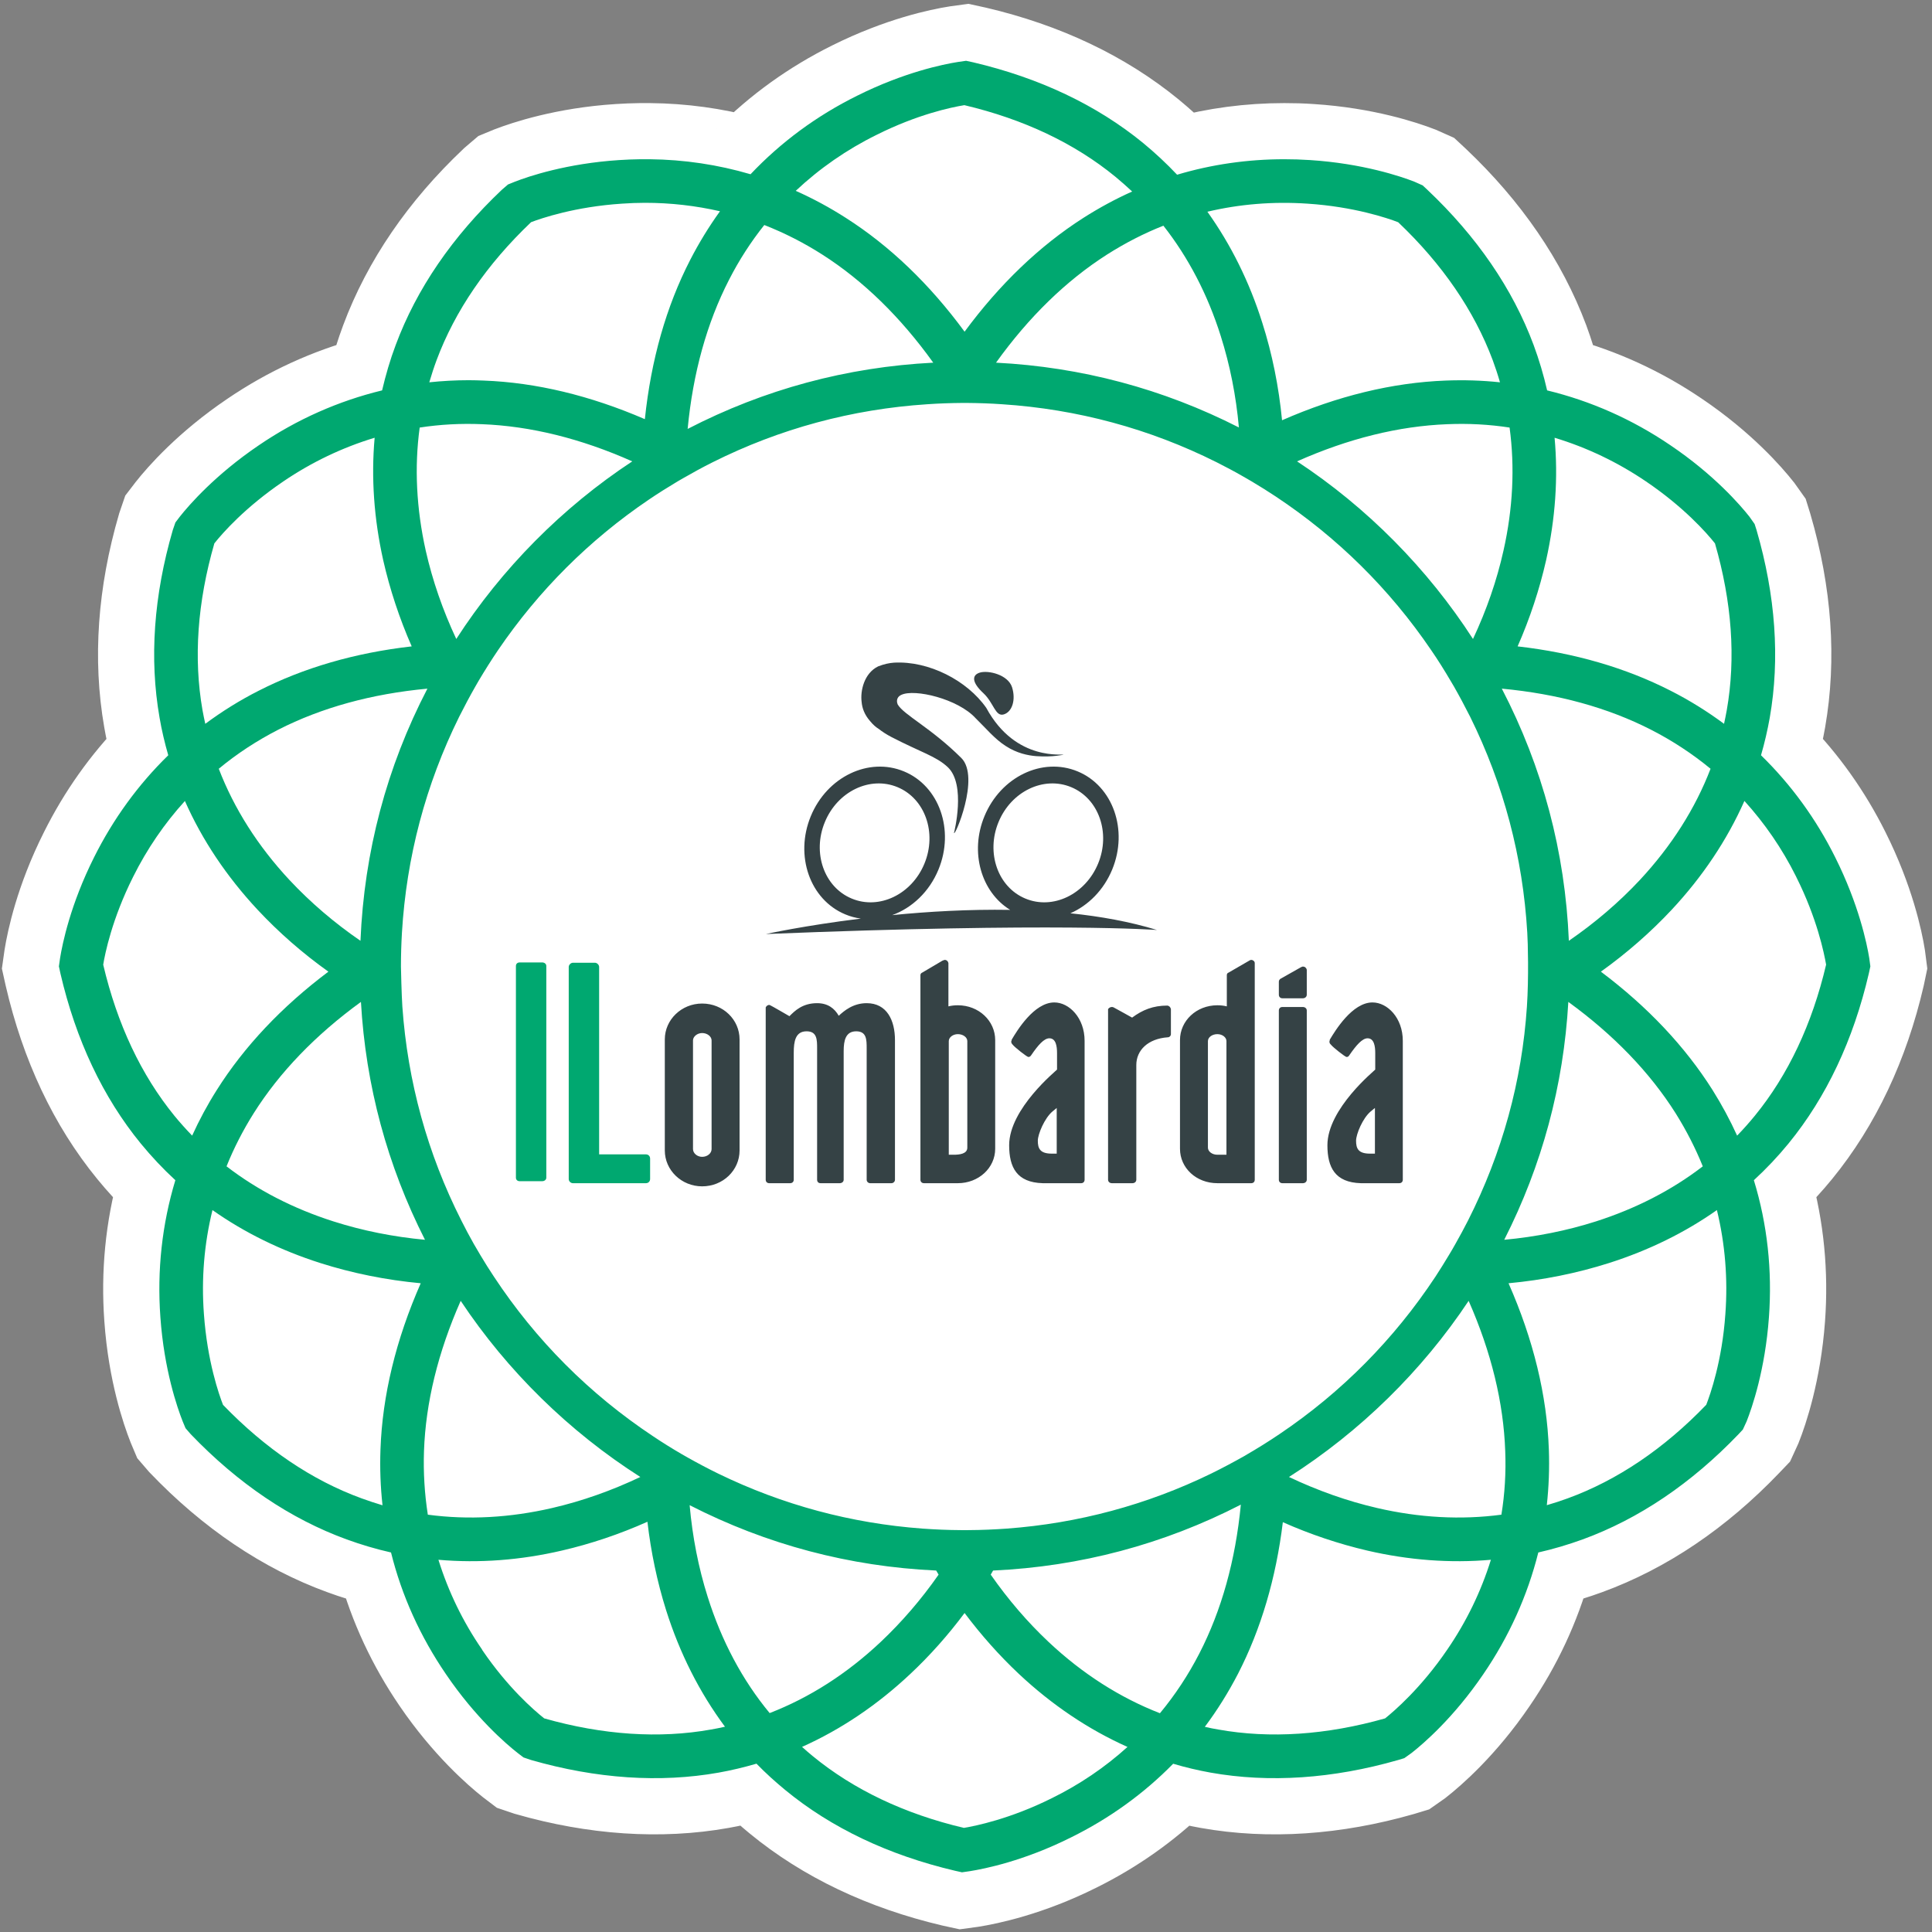 <svg xmlns="http://www.w3.org/2000/svg" viewBox="0 0 368 368" width="368" height="368">
	<rect x="0" y="0" width="368" height="368" fill="#808080" stroke="none"/>
	<style>
		tspan { white-space:pre }
		.shp0 { fill: #ffffff;stroke: #ffffff;stroke-width: 21.404 } 
		.shp1 { fill: #00a870 } 
		.shp2 { fill: #354245 } 
	</style>
	<path id="Path 4646" class="shp0" d="M356.06 182.52C355.61 179.73 354.06 172.26 349.57 163.3C346.18 156.49 341.82 150.36 336.62 145.04C335.9 144.3 335.62 143.26 335.88 142.27C336.37 140.42 336.77 138.56 337.1 136.7C339.06 125.48 338.22 113.46 334.58 100.97L334.22 99.81L333.24 98.43C331.48 96.2 326.5 90.43 318.17 84.81C311.41 80.22 304.09 76.86 296.36 74.79C295.34 74.52 294.55 73.73 294.29 72.7C293.69 70.33 292.96 67.98 292.12 65.7C288.13 55.03 281.32 45.08 271.88 36.14L270.99 35.31L269.42 34.61C266.78 33.59 259.55 31.14 249.56 30.5C247.91 30.38 246.25 30.34 244.63 30.34C238.23 30.34 231.92 31.17 225.85 32.82C224.83 33.09 223.77 32.81 223.03 32.06C221.35 30.36 219.57 28.75 217.74 27.24C208.92 20.02 198.04 14.85 185.36 11.88L184.03 11.59L182.5 11.8C179.7 12.24 172.24 13.76 163.25 18.25C156.09 21.81 149.67 26.41 144.15 31.98C143.41 32.72 142.36 33.01 141.34 32.74C135.66 31.21 129.76 30.4 123.78 30.34L121.97 30.34C120.62 30.36 119.28 30.41 117.95 30.5C107.96 31.14 100.73 33.59 98.08 34.61L96.77 35.15L95.61 36.14C86.16 45.08 79.37 55.03 75.39 65.7C74.54 67.98 73.8 70.33 73.2 72.71C72.94 73.73 72.15 74.52 71.13 74.79C63.41 76.86 56.08 80.22 49.33 84.81C41.02 90.42 36.02 96.19 34.27 98.41L33.42 99.52L32.92 100.98C29.29 113.46 28.44 125.48 30.4 136.7C30.72 138.55 31.13 140.42 31.62 142.27C31.88 143.26 31.6 144.3 30.89 145.04C25.68 150.36 21.33 156.5 17.94 163.3C13.43 172.26 11.9 179.73 11.45 182.52L11.23 184.07L11.53 185.42C14.47 198.09 19.6 208.99 26.82 217.81C28.48 219.84 30.27 221.79 32.15 223.62C32.92 224.36 33.21 225.44 32.93 226.47C30.75 234.36 29.94 242.56 30.55 250.9C31.26 260.92 33.77 268.12 34.81 270.76L35.35 272.04L36.35 273.2C45.35 282.58 55.33 289.33 66.04 293.23C68.24 294.04 70.53 294.74 72.82 295.31C73.84 295.57 74.64 296.34 74.92 297.36C77.01 304.99 80.39 312.22 84.95 318.9C90.59 327.18 96.39 332.16 98.6 333.91L99.72 334.76L101.17 335.25C113.6 338.81 125.73 339.63 136.9 337.64C138.77 337.31 140.64 336.88 142.49 336.39C143.49 336.13 144.54 336.4 145.29 337.13C146.66 338.46 148.09 339.73 149.55 340.93C158.35 348.18 169.23 353.35 181.9 356.34L183.23 356.63L184.77 356.42C187.57 355.97 195.05 354.47 204.03 349.99C210.82 346.63 216.96 342.31 222.28 337.13C223.02 336.41 224.07 336.14 225.07 336.41C226.89 336.89 228.74 337.31 230.59 337.64C241.77 339.63 253.89 338.81 266.33 335.25L267.48 334.9L268.89 333.91C271.11 332.16 276.9 327.2 282.54 318.9C287.12 312.22 290.49 304.99 292.59 297.36C292.87 296.34 293.65 295.57 294.67 295.31C296.98 294.74 299.25 294.04 301.47 293.23C312.16 289.33 322.15 282.58 331.15 273.18L331.98 272.31L332.7 270.74C333.74 268.11 336.22 260.9 336.95 250.9C337.56 242.56 336.76 234.37 334.57 226.48C334.29 225.44 334.58 224.36 335.34 223.62C337.23 221.79 339.02 219.84 340.68 217.81C347.88 208.99 353.04 198.09 355.98 185.41L356.26 184.07L356.06 182.52Z" />
	<path id="Path 4647" fill-rule="evenodd" class="shp1" d="M356.26 184.07L355.97 185.41C353.03 198.08 347.88 208.99 340.67 217.81C338.65 220.28 336.42 222.64 334.07 224.8C336.64 233.2 337.59 241.97 336.94 250.9C336.22 260.9 333.73 268.1 332.69 270.74L331.97 272.3L331.15 273.18C322.15 282.57 312.15 289.32 301.46 293.22C298.71 294.22 295.87 295.06 293.01 295.71C290.95 303.94 287.43 311.74 282.53 318.9C276.89 327.19 271.1 332.15 268.87 333.9L267.48 334.89L266.32 335.24C253.88 338.81 241.77 339.63 230.58 337.64C228.19 337.21 225.81 336.65 223.46 335.95C217.86 341.66 211.32 346.37 204.01 349.98C195.04 354.47 187.56 355.96 184.76 356.41L183.23 356.63L181.89 356.33C169.23 353.35 158.33 348.17 149.54 340.93C147.65 339.37 145.81 337.71 144.09 335.94C141.72 336.63 139.31 337.21 136.89 337.64C125.72 339.63 113.59 338.81 101.16 335.24L99.71 334.75L98.6 333.9C96.37 332.15 90.58 327.18 84.95 318.9C80.06 311.74 76.52 303.94 74.48 295.71C71.61 295.06 68.77 294.22 66.03 293.22C55.32 289.32 45.34 282.57 36.34 273.19L35.34 272.04L34.8 270.75C33.76 268.11 31.26 260.91 30.55 250.9C29.9 241.97 30.86 233.2 33.4 224.8C31.05 222.64 28.84 220.28 26.81 217.81C19.6 208.99 14.45 198.08 11.51 185.42L11.22 184.07L11.44 182.51C11.89 179.73 13.42 172.26 17.92 163.29C21.57 155.98 26.32 149.45 32.05 143.86C31.37 141.5 30.8 139.09 30.39 136.69C28.43 125.47 29.28 113.46 32.91 100.97L33.41 99.52L34.26 98.4C36.02 96.18 41.02 90.42 49.32 84.8C56.55 79.88 64.45 76.38 72.78 74.36C73.47 71.42 74.32 68.5 75.38 65.69C79.36 55.02 86.16 45.07 95.6 36.14L96.76 35.14L98.07 34.61C100.71 33.58 107.94 31.14 117.93 30.49C119.27 30.4 120.62 30.35 121.96 30.33L123.76 30.33C130.33 30.4 136.77 31.37 142.96 33.19C148.74 27.08 155.56 22.05 163.25 18.24C172.23 13.75 179.69 12.24 182.49 11.8L184.02 11.58L185.36 11.87C198.03 14.85 208.91 20.02 217.73 27.23C220 29.1 222.17 31.12 224.21 33.28C230.77 31.32 237.65 30.33 244.62 30.33C246.24 30.33 247.89 30.38 249.55 30.49C259.54 31.14 266.77 33.58 269.41 34.61L270.98 35.31L271.87 36.14C281.32 45.07 288.13 55.02 292.11 65.69C293.15 68.5 294.02 71.42 294.69 74.36C303.03 76.38 310.92 79.88 318.16 84.8C326.49 90.42 331.47 96.19 333.23 98.42L334.21 99.81L334.58 100.96C338.21 113.46 339.06 125.47 337.1 136.69C336.67 139.09 336.12 141.49 335.43 143.86C341.16 149.45 345.92 155.98 349.56 163.29C354.05 172.26 355.6 179.73 356.05 182.51L356.26 184.07ZM294.63 286.7C295.97 286.31 297.31 285.88 298.61 285.4C308.04 281.96 316.94 275.96 325 267.58C325.74 265.68 328.02 259.26 328.64 250.3C329.14 243.56 328.59 236.93 327.03 230.49C320.91 234.8 314.02 238.17 306.5 240.57C300.37 242.52 293.93 243.82 287.34 244.43C292.08 255.17 294.66 265.83 295.02 276.1C295.15 279.67 295.01 283.22 294.63 286.7ZM72.47 276.1C72.83 265.83 75.41 255.17 80.14 244.43C73.55 243.82 67.11 242.52 60.98 240.57C53.47 238.17 46.58 234.8 40.47 230.49C38.89 236.93 38.34 243.58 38.84 250.28C39.48 259.26 41.73 265.69 42.48 267.59C50.53 275.93 59.42 281.96 68.87 285.4C70.17 285.88 71.5 286.31 72.86 286.72C72.47 283.21 72.34 279.65 72.47 276.1ZM71.36 83.38C65.21 85.24 59.37 88.03 53.98 91.69C46.71 96.62 42.39 101.53 40.83 103.5C37.6 114.7 36.84 125.37 38.57 135.26C38.73 136.12 38.9 136.98 39.1 137.87C42.27 135.52 45.67 133.39 49.25 131.58C57.8 127.21 67.61 124.35 78.42 123.12C76.07 117.77 74.25 112.24 72.99 106.7C71.23 98.81 70.68 90.98 71.36 83.38ZM177.76 69.08C171.53 60.39 164.44 53.48 156.66 48.51C153.13 46.25 149.41 44.36 145.58 42.86C143.02 46.07 140.75 49.59 138.86 53.3C134.64 61.51 131.99 71.07 130.98 81.7C145.57 74.16 161.29 69.92 177.76 69.08ZM183.69 20.03C181.12 20.45 174.73 21.8 166.96 25.69C161.26 28.5 156.1 32.09 151.57 36.35C154.86 37.81 158.07 39.55 161.11 41.5C169.47 46.83 177.07 54.11 183.73 63.18C190.4 54.13 198.02 46.83 206.36 41.5C209.34 39.6 212.45 37.91 215.65 36.48C214.58 35.48 213.51 34.54 212.46 33.67C204.69 27.3 195.01 22.71 183.69 20.03ZM294.5 106.7C293.24 112.26 291.42 117.77 289.07 123.12C299.88 124.35 309.69 127.21 318.24 131.58C321.81 133.39 325.22 135.52 328.39 137.87C328.58 136.98 328.76 136.1 328.91 135.26C330.65 125.37 329.89 114.68 326.66 103.5C325 101.42 320.71 96.57 313.52 91.7C308.11 88.03 302.26 85.24 296.11 83.38C296.81 90.98 296.26 98.81 294.5 106.7ZM312.36 167.61C318.37 161.15 322.9 154.03 325.82 146.43C322.35 143.57 318.52 141.06 314.47 138.99C306.25 134.79 296.7 132.16 286.06 131.17C293.83 146.13 298.12 162.27 298.83 179.2C303.83 175.76 308.38 171.87 312.36 167.61ZM286.52 236.15C292.56 235.59 298.43 234.42 303.98 232.65C311.6 230.21 318.45 226.69 324.34 222.16C322.94 218.69 321.2 215.3 319.18 212.07C314.26 204.27 307.37 197.12 298.73 190.84C297.82 206.76 293.72 221.98 286.52 236.15ZM277.22 236.94C278.05 235.48 278.86 233.98 279.63 232.47C286.13 219.61 289.9 205.91 290.84 191.74C291.21 186.23 291.03 179.48 290.91 177.66C290.07 163.26 286.41 149.44 280.04 136.55C279.03 134.55 277.99 132.6 276.93 130.74L276.29 129.66C275.12 127.67 273.89 125.7 272.6 123.83C264.69 112.19 254.73 102.35 242.98 94.56C241.51 93.59 239.97 92.62 238.42 91.7C237.86 91.38 237.31 91.05 236.76 90.74C235.17 89.82 233.48 88.93 231.74 88.05C218.96 81.65 205.21 77.94 190.89 77C188.64 76.84 186.4 76.77 184.21 76.75L183.27 76.75C181.09 76.77 178.84 76.84 176.6 77C162.28 77.94 148.52 81.65 135.74 88.05C133.8 89.02 131.9 90.06 130.08 91.11L129.06 91.7C127.15 92.84 125.31 94 123.63 95.14C112.26 102.83 102.59 112.49 94.87 123.83C93.6 125.7 92.37 127.66 91.19 129.64L90.58 130.7C89.49 132.6 88.44 134.58 87.45 136.55C81.08 149.44 77.42 163.26 76.56 177.66C76.43 179.87 76.37 182.03 76.37 184.11C76.37 184.32 76.49 189.61 76.64 191.74C77.65 206.02 81.42 219.73 87.87 232.47C88.6 233.94 89.41 235.45 90.25 236.94C90.67 237.68 91.1 238.4 91.53 239.12C92.33 240.47 93.19 241.83 94.08 243.17C102.07 255.29 112.28 265.52 124.38 273.56C126.21 274.79 128.05 275.93 129.89 277L131.05 277.66C132.92 278.71 134.86 279.74 136.81 280.69C149.03 286.64 162.11 290.16 175.7 291.16C178.07 291.33 180.53 291.44 182.99 291.45L183.73 291.46L184.49 291.45C186.96 291.44 189.41 291.33 191.79 291.16C205.37 290.16 218.46 286.64 230.68 280.69C232.88 279.61 235.05 278.45 237.14 277.27L237.28 277.18C239.46 275.92 241.63 274.57 243.73 273.15C255.56 265.18 265.54 255.09 273.42 243.17C274.3 241.82 275.15 240.46 275.95 239.12C276.39 238.4 276.81 237.68 277.22 236.94ZM286.38 104.87C288.18 96.86 288.56 88.99 287.54 81.44C283.64 80.84 279.67 80.63 275.67 80.8C266.44 81.16 256.82 83.53 247.06 87.88C260.38 96.65 271.91 108.3 280.57 121.71C283.15 116.21 285.11 110.57 286.38 104.87ZM91.83 80.8C87.78 80.63 83.84 80.84 79.94 81.44C78.91 88.99 79.31 96.87 81.09 104.87C82.38 110.57 84.33 116.21 86.91 121.71C95.57 108.3 107.11 96.65 120.43 87.88C110.67 83.53 101.05 81.16 91.83 80.8ZM285.71 72.82C285.29 71.35 284.83 69.97 284.33 68.61C280.8 59.19 274.76 50.35 266.32 42.33C264.33 41.56 257.91 39.37 249.03 38.79C242.48 38.35 236.09 38.88 229.98 40.33C234.46 46.6 237.98 53.69 240.43 61.46C242.33 67.41 243.58 73.65 244.2 80.05C254.75 75.42 265.22 72.88 275.33 72.49C278.86 72.35 282.27 72.46 285.71 72.82ZM235.98 81.42C235.44 75.39 234.28 69.54 232.51 63.96C230.02 56.07 226.34 49.03 221.6 42.99C217.88 44.45 214.27 46.32 210.84 48.5C203.05 53.48 195.95 60.39 189.72 69.08C205.99 69.91 221.53 74.06 235.98 81.42ZM68.66 179.2C69.37 162.27 73.64 146.13 81.41 131.17C70.78 132.16 61.24 134.79 53.02 138.98C48.96 141.06 45.14 143.55 41.67 146.43C44.59 154.03 49.12 161.16 55.13 167.61C59.11 171.87 63.65 175.76 68.66 179.2ZM43.15 222.16C49.03 226.69 55.87 230.21 63.52 232.65C69.06 234.42 74.93 235.59 80.95 236.15C73.76 221.98 69.66 206.76 68.75 190.84C60.11 197.12 53.23 204.26 48.31 212.07C46.28 215.3 44.54 218.69 43.15 222.16ZM49.06 173.28C43.18 166.97 38.51 160.01 35.22 152.57C31.31 156.87 27.99 161.73 25.36 167.01C21.32 175.06 19.98 181.74 19.66 183.75C22.34 195.13 26.9 204.77 33.23 212.54C34.28 213.82 35.42 215.09 36.6 216.31C37.95 213.34 39.52 210.42 41.28 207.64C46.51 199.34 53.66 191.76 62.55 185.08C57.61 181.55 53.07 177.58 49.06 173.28ZM81.49 288.51C89.22 289.54 97.17 289.09 105.17 287.24C110.85 285.93 116.5 283.93 121.97 281.33C108.42 272.7 96.63 261.14 87.75 247.78C83.43 257.56 81.08 267.19 80.76 276.4C80.62 280.46 80.87 284.54 81.49 288.51ZM83.51 297.1C85.39 303.15 88.17 308.89 91.81 314.18L91.87 314.31C96.73 321.45 101.68 325.74 103.66 327.31C114.81 330.48 125.6 331.2 135.44 329.43C136.3 329.28 137.19 329.11 138.09 328.9C133.24 322.37 129.47 314.91 126.87 306.68C125.18 301.3 123.99 295.65 123.32 289.86C118.03 292.22 112.54 294.07 107.05 295.34C99.15 297.18 91.26 297.78 83.51 297.1ZM131.36 286.7C131.9 292.75 133.04 298.62 134.8 304.17C137.45 312.59 141.41 320.03 146.6 326.3C154.2 323.36 161.31 318.81 167.73 312.77C171.75 308.98 175.48 304.66 178.78 299.93C178.61 299.66 178.46 299.4 178.32 299.15C161.79 298.39 146.01 294.2 131.36 286.7ZM152.77 332.74C153.44 333.35 154.14 333.95 154.8 334.49C162.58 340.88 172.26 345.49 183.59 348.17C185.82 347.8 192.43 346.46 200.31 342.53C205.61 339.93 210.45 336.65 214.76 332.75C207.33 329.43 200.37 324.75 194.06 318.83C190.36 315.35 186.89 311.45 183.73 307.24C180.59 311.45 177.12 315.35 173.41 318.83C167.13 324.74 160.19 329.42 152.77 332.74ZM199.75 312.77C206.19 318.82 213.33 323.37 220.94 326.33C223.83 322.85 226.34 319.04 228.44 314.96C232.66 306.77 235.33 297.23 236.35 286.6C221.64 294.16 205.77 298.39 189.16 299.15C189.02 299.4 188.86 299.66 188.71 299.93C192.01 304.66 195.72 308.98 199.75 312.77ZM229.49 328.92C230.37 329.12 231.22 329.3 232.04 329.43C241.9 331.2 252.67 330.48 263.83 327.31C265.54 325.94 270.68 321.54 275.67 314.21C279.32 308.89 282.1 303.15 283.98 297.1C276.24 297.78 268.34 297.18 260.44 295.35C255.01 294.08 249.6 292.27 244.35 289.94C243.05 300.62 240.18 310.31 235.83 318.78C233.99 322.33 231.87 325.75 229.49 328.92ZM285.98 288.51C286.63 284.54 286.87 280.47 286.71 276.41C286.39 267.19 284.06 257.56 279.74 247.78C270.86 261.14 259.06 272.7 245.52 281.33C251 283.93 256.64 285.93 262.32 287.24C270.31 289.09 278.25 289.54 285.98 288.51ZM326.21 207.64C327.96 210.43 329.53 213.34 330.88 216.31C332.07 215.09 333.19 213.82 334.24 212.54C340.6 204.76 345.17 195.06 347.83 183.74C347.45 181.56 346.11 174.94 342.14 167.03L342.1 166.94C339.45 161.63 336.14 156.83 332.27 152.56C328.96 160.01 324.31 166.97 318.42 173.28C314.4 177.58 309.86 181.55 304.93 185.08C313.83 191.76 320.97 199.34 326.21 207.64ZM137.14 40.24C132.52 39.18 127.74 38.63 122.86 38.63C121.4 38.63 119.94 38.69 118.49 38.79C109.52 39.37 103.08 41.59 101.16 42.32C92.71 50.36 86.67 59.2 83.16 68.6C82.66 69.94 82.2 71.36 81.77 72.82C84.25 72.56 86.77 72.42 89.25 72.42C90.2 72.42 91.17 72.45 92.15 72.49C102.1 72.86 112.42 75.34 122.83 79.84C124.01 68.55 126.91 58.35 131.47 49.5C133.13 46.27 135.03 43.17 137.14 40.24Z" />
	<path id="Path 4648" fill-rule="evenodd" class="shp2" d="M253.29 198.17L253.29 198.04C254.29 196.37 257.56 190.94 261.42 190.94C264.28 190.94 267.2 193.89 267.2 198.25L267.2 224.71C267.2 225.1 266.93 225.37 266.54 225.37L259.21 225.37C254.29 225.23 252.84 222.36 252.84 218.14C252.84 211.16 261.89 203.87 261.95 203.73L261.95 200.58C261.95 199.32 261.75 197.77 260.49 197.77C259.49 197.77 258.36 199.04 257.02 200.99C256.89 201.19 256.77 201.33 256.49 201.33C256.23 201.33 253.84 199.45 253.51 198.98C253.29 198.77 253.23 198.64 253.23 198.44C253.23 198.31 253.23 198.25 253.29 198.17ZM261.89 219.74L261.89 211.04L261.09 211.7C259.55 212.98 258.3 216.06 258.3 217.27C258.3 218.74 258.69 219.74 260.95 219.74L261.89 219.74ZM244.26 225.37C243.86 225.37 243.59 225.1 243.59 224.71L243.59 192.48C243.59 192.08 243.86 191.81 244.26 191.81L248.17 191.81C248.57 191.81 248.91 192.08 248.91 192.48L248.91 224.71C248.91 225.1 248.57 225.37 248.17 225.37L244.26 225.37ZM243.59 186.99C243.59 186.73 243.72 186.59 243.86 186.46L247.77 184.25C248.05 184.11 248.11 184.11 248.17 184.11C248.57 184.11 248.84 184.38 248.91 184.71L248.91 189.47C248.91 189.87 248.57 190.15 248.17 190.15L244.26 190.15C243.86 190.15 243.59 189.87 243.59 189.47L243.59 186.99ZM239 224.71C239 225.1 238.74 225.37 238.34 225.37L231.88 225.37C227.88 225.37 224.76 222.49 224.76 218.81L224.76 198.11C224.76 194.44 227.88 191.48 231.88 191.48C232.48 191.48 233.07 191.54 233.68 191.69L233.68 185.73C233.68 185.52 233.8 185.32 234.01 185.26L238.07 182.91C238.19 182.84 238.27 182.84 238.34 182.84C238.67 182.84 239 183.11 239 183.44L239 224.71ZM233.61 198.31C233.61 197.58 232.82 196.98 231.88 196.98C230.88 196.98 230.08 197.58 230.08 198.31L230.08 218.6C230.08 219.33 230.88 219.95 231.88 219.95L233.61 219.95L233.61 198.31ZM223.03 192.21L223.03 196.98C223.03 197.31 222.76 197.58 222.44 197.58C218.64 197.85 216.44 200.06 216.44 202.87L216.44 224.71C216.44 225.1 216.11 225.37 215.71 225.37L211.78 225.37C211.39 225.37 211.06 225.1 211.06 224.71L211.06 192.21C211.25 191.94 211.52 191.81 211.78 191.81C211.86 191.81 211.99 191.81 212.11 191.88C212.25 191.94 215.64 193.83 215.64 193.83C217.64 192.35 219.64 191.54 222.36 191.54C222.76 191.61 222.96 191.88 223.03 192.21ZM192.7 198.17L192.7 198.04C193.68 196.37 196.95 190.94 200.82 190.94C203.66 190.94 206.59 193.89 206.59 198.25L206.59 224.71C206.59 225.1 206.32 225.37 205.94 225.37L198.61 225.37C193.68 225.23 192.22 222.36 192.22 218.14C192.22 211.16 201.28 203.87 201.34 203.73L201.34 200.58C201.34 199.32 201.14 197.77 199.88 197.77C198.87 197.77 197.75 199.04 196.42 200.99C196.28 201.19 196.15 201.33 195.88 201.33C195.61 201.33 193.23 199.45 192.89 198.98C192.7 198.77 192.62 198.64 192.62 198.44C192.62 198.31 192.62 198.25 192.7 198.17ZM201.28 219.74L201.28 211.04L200.48 211.7C198.95 212.98 197.68 216.06 197.68 217.27C197.68 218.74 198.08 219.74 200.34 219.74L201.28 219.74ZM189.56 198.11L189.56 218.81C189.56 222.49 186.37 225.37 182.45 225.37L175.99 225.37C175.6 225.37 175.32 225.1 175.32 224.71L175.32 185.73C175.32 185.52 175.47 185.32 175.66 185.26L179.52 182.98C179.65 182.98 179.72 182.84 179.99 182.84C180.31 182.84 180.59 183.11 180.65 183.44L180.65 191.69C181.25 191.54 181.84 191.48 182.45 191.48C186.43 191.48 189.56 194.44 189.56 198.11ZM184.25 198.31C184.25 197.58 183.44 196.98 182.45 196.98C181.52 196.98 180.72 197.58 180.72 198.31L180.72 219.95L181.64 219.95C182.71 219.95 184.25 219.81 184.25 218.6L184.25 198.31ZM170.47 198.11L170.47 224.71C170.47 225.1 170.13 225.37 169.8 225.37L165.74 225.37C165.41 225.37 165.08 225.1 165.08 224.71L165.08 199.72C165.08 198.04 165.08 196.44 163.08 196.44C161.09 196.44 160.7 198.17 160.7 200.19L160.7 224.71C160.7 225.1 160.36 225.37 159.95 225.37L156.29 225.37C155.89 225.37 155.64 225.1 155.64 224.71L155.64 199.72C155.64 198.04 155.64 196.44 153.63 196.44C151.5 196.44 151.19 198.38 151.19 200.52L151.19 224.71C151.19 225.1 150.91 225.37 150.51 225.37L146.52 225.37C146.12 225.37 145.85 225.1 145.85 224.71L145.85 191.88C145.98 191.61 146.25 191.41 146.52 191.41C146.58 191.41 146.65 191.48 146.71 191.48C146.79 191.48 150.37 193.56 150.37 193.56C151.38 192.55 152.84 191.08 155.64 191.08C157.69 191.08 158.96 192.08 159.76 193.48C160.77 192.55 162.48 191.08 165.08 191.08C168.94 191.08 170.47 194.36 170.47 198.11ZM140.87 219.14C140.87 222.89 137.74 225.97 133.74 225.97C129.81 225.97 126.63 222.89 126.63 219.14L126.63 197.98C126.63 194.23 129.81 191.15 133.74 191.15C137.74 191.15 140.87 194.23 140.87 197.98L140.87 219.14ZM135.54 198.17C135.54 197.44 134.74 196.77 133.74 196.77C132.82 196.77 132 197.44 132 198.17L132 218.87C132 219.68 132.82 220.35 133.74 220.35C134.74 220.35 135.54 219.68 135.54 218.87L135.54 198.17Z" />
	<path id="Path 4649" class="shp1" d="M123.03 219.88L114.12 219.88L114.12 184.18C114.12 183.78 113.72 183.38 113.32 183.38L109.13 183.38C108.73 183.38 108.33 183.78 108.33 184.18L108.33 224.57C108.33 225.03 108.73 225.37 109.13 225.37L123.03 225.37C123.49 225.37 123.83 225.03 123.83 224.57L123.83 220.69C123.83 220.21 123.49 219.88 123.03 219.88ZM103.27 224.99C103.7 224.99 104.06 224.72 104.06 224.32L104.06 184C104.06 183.59 103.7 183.32 103.27 183.32L98.99 183.32C98.56 183.32 98.27 183.59 98.27 184L98.27 224.32C98.27 224.72 98.56 224.99 98.99 224.99L103.27 224.99Z" />
	<path id="Path 4650" class="shp2" d="M191.19 136.08C192.82 135.59 193.52 133.27 192.77 130.9C192.01 128.52 188.27 127.63 186.65 128.11C185.03 128.6 185.14 130.03 187.33 132.05C189.29 133.88 189.58 136.56 191.19 136.08ZM202.53 143.79C202.92 143.44 193.55 145.33 187.86 134.83C184.23 129.63 176.92 125.84 170.27 126.22C169.36 126.29 168.42 126.48 167.26 126.93C164.6 128.24 163.84 131.57 164.12 133.71C164.22 134.89 164.67 136.14 165.72 137.34C166.34 138.1 166.9 138.55 167.36 138.83C168.05 139.37 168.86 139.9 169.84 140.41C175.43 143.3 178.32 144.05 180.52 146.12C184.07 149.44 181.72 158.63 181.72 158.63C181.75 159.68 186.79 148.02 183.1 144.37C177.3 138.61 172.16 136.18 170.99 134.18C170.86 133.88 170.56 132.89 171.67 132.36C174.2 131.14 182.49 133.12 185.83 136.8C187.7 138.61 189.48 140.79 191.59 142.11C193.66 143.46 195.76 143.9 197.39 144.03C200.71 144.26 202.52 143.71 202.53 143.79Z" />
	<path id="Path 4651" fill-rule="evenodd" class="shp2" d="M160.99 174.16C154.27 171.36 151.34 162.99 154.43 155.48C157.52 147.96 165.47 144.14 172.2 146.94C178.92 149.73 181.85 158.11 178.76 165.62C177.01 169.88 173.7 172.95 169.94 174.31C176.79 173.63 184.54 173.18 192.41 173.31C186.89 169.91 184.68 162.33 187.51 155.48C190.61 147.96 198.55 144.14 205.28 146.94C212 149.73 214.94 158.11 211.85 165.62C210.23 169.55 207.28 172.47 203.88 173.96C209.63 174.55 215.23 175.56 220.38 177.14C220.38 177.14 201.3 175.66 145.89 177.91C145.89 177.91 153.24 176.29 163.97 174.97C162.96 174.83 161.96 174.57 160.99 174.16ZM170.97 149.94C165.72 147.75 159.51 150.74 157.11 156.6C154.69 162.45 156.98 168.97 162.22 171.15C167.46 173.35 173.67 170.36 176.08 164.5C178.5 158.65 176.21 152.12 170.97 149.94ZM204.05 149.94C198.8 147.75 192.59 150.74 190.19 156.6C187.78 162.45 190.07 168.97 195.3 171.15C200.54 173.35 206.74 170.36 209.16 164.5C211.58 158.65 209.29 152.12 204.05 149.94Z" />
</svg>